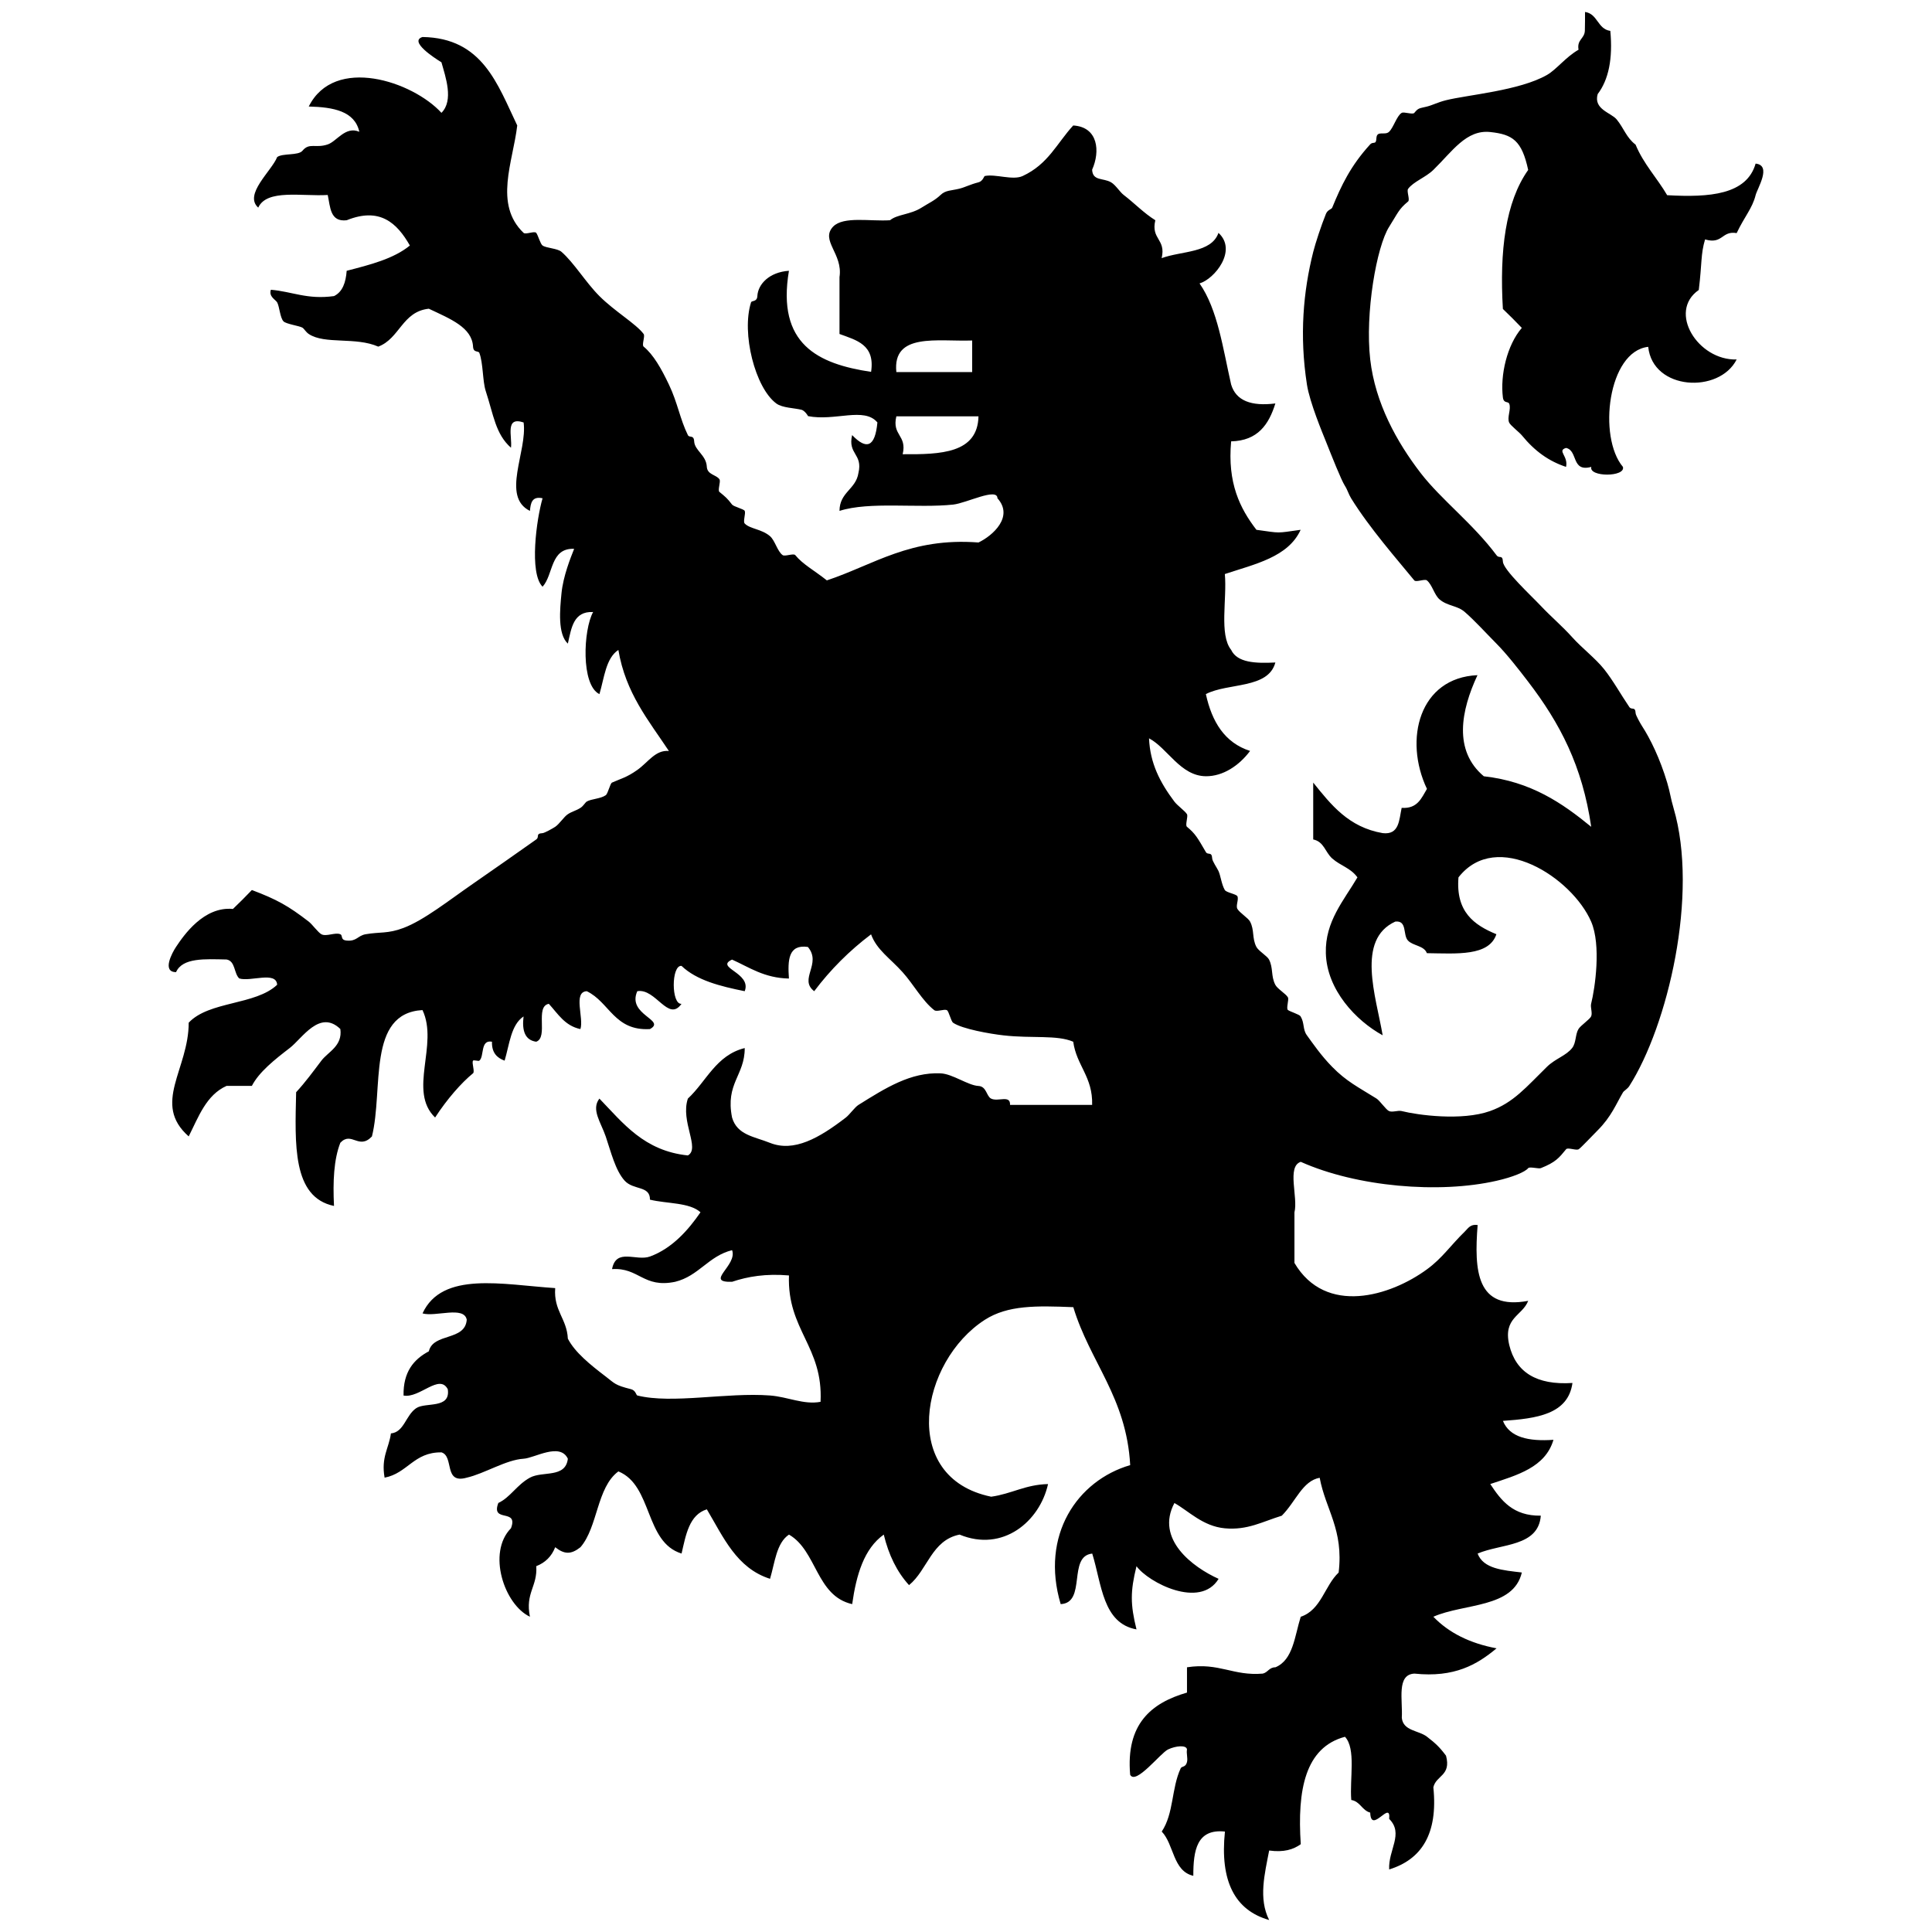 <?xml version="1.0" encoding="utf-8"?>
<!-- Generator: Adobe Illustrator 16.0.0, SVG Export Plug-In . SVG Version: 6.00 Build 0)  -->
<!DOCTYPE svg PUBLIC "-//W3C//DTD SVG 1.1//EN" "http://www.w3.org/Graphics/SVG/1.1/DTD/svg11.dtd">
<svg version="1.1" id="Layer_1" xmlns="http://www.w3.org/2000/svg" xmlns:xlink="http://www.w3.org/1999/xlink" x="0px" y="0px"
	 width="100px" height="100px" viewBox="0 0 100 100" enable-background="new 0 0 100 100" xml:space="preserve">
<path d="M82.041,0.619c0.665,0.096,0.641,0.885,1.309,0.98c0.135,1.444-0.09,2.528-0.654,3.271
	c-0.229,0.789,0.693,0.964,0.979,1.308c0.374,0.45,0.5,0.942,0.982,1.308c0.413,1.003,1.112,1.722,1.635,2.617
	c2.194,0.125,4.118-0.024,4.578-1.635c0.851,0.087,0.089,1.28,0,1.635c-0.17,0.683-0.573,1.102-0.981,1.962
	c-0.787-0.134-0.711,0.597-1.635,0.327c-0.232,0.783-0.152,1.204-0.326,2.617c-1.625,1.126-0.041,3.659,1.961,3.597
	c-0.902,1.78-4.343,1.608-4.578-0.654c-2.086,0.23-2.613,4.669-1.309,6.214c0.148,0.533-1.781,0.533-1.636,0
	c-1.05,0.286-0.677-0.849-1.308-0.981c-0.485,0.143,0.129,0.418,0,0.981c-0.879-0.292-1.603-0.795-2.289-1.635
	c-0.121-0.148-0.588-0.512-0.653-0.654c-0.126-0.271,0.116-0.707,0-0.981c-0.062-0.141-0.285,0.003-0.327-0.327
	c-0.143-1.155,0.211-2.704,0.98-3.597c-0.319-0.335-0.646-0.662-0.98-0.981c-0.178-3.011,0.134-5.535,1.309-7.195
	c-0.328-1.524-0.807-1.839-1.963-1.962c-1.242-0.134-1.965,1.005-2.945,1.96c-0.393,0.385-1.031,0.607-1.307,0.981
	c-0.087,0.116,0.108,0.565,0,0.654c-0.494,0.405-0.531,0.601-0.98,1.308c-0.654,1.028-1.254,4.479-0.981,6.868
	c0.259,2.259,1.375,4.276,2.617,5.887c1.055,1.367,2.696,2.605,3.924,4.251c0.138,0.185,0.308-0.054,0.327,0.328
	c0.021,0.426,1.47,1.767,1.962,2.289c0.533,0.566,1.104,1.043,1.636,1.635c0.479,0.535,1.194,1.084,1.635,1.636
	c0.461,0.574,0.891,1.351,1.309,1.962c0.126,0.183,0.309-0.053,0.328,0.327c0.005,0.104,0.25,0.535,0.326,0.653
	c0.43,0.662,0.93,1.675,1.309,2.943c0.157,0.528,0.165,0.759,0.327,1.309c1.317,4.466-0.302,11.271-2.29,14.389
	c-0.098,0.154-0.277,0.243-0.327,0.327c-0.354,0.598-0.603,1.258-1.308,1.962c-0.313,0.313-0.838,0.877-0.98,0.979
	c-0.117,0.086-0.566-0.105-0.654,0c-0.369,0.451-0.543,0.676-1.309,0.98c-0.115,0.048-0.58-0.09-0.654,0
	c-0.16,0.198-0.795,0.464-1.635,0.654c-2.98,0.681-7.242,0.316-10.138-0.98c-0.737,0.244-0.128,1.836-0.327,2.616
	c0,0.872,0,1.744,0,2.617c1.618,2.745,4.975,1.717,6.867,0.325c0.791-0.58,1.179-1.195,1.962-1.961
	c0.163-0.16,0.276-0.381,0.653-0.327c-0.184,2.364-0.065,4.427,2.617,3.925c-0.305,0.785-1.313,0.865-0.98,2.289
	c0.34,1.402,1.404,2.083,3.271,1.962c-0.224,1.632-1.869,1.839-3.599,1.962c0.345,0.854,1.327,1.07,2.616,0.98
	c-0.422,1.433-1.881,1.826-3.271,2.289c0.563,0.854,1.178,1.658,2.616,1.637c-0.126,1.619-2.05,1.438-3.271,1.962
	c0.299,0.791,1.314,0.864,2.289,0.979c-0.433,1.857-2.99,1.588-4.58,2.291c0.803,0.834,1.896,1.377,3.271,1.635
	c-1.009,0.844-2.182,1.525-4.251,1.308c-0.937,0.046-0.599,1.365-0.653,2.289c0.071,0.69,0.875,0.642,1.307,0.981
	c0.419,0.328,0.627,0.504,0.982,0.98c0.278,1.043-0.517,1.012-0.656,1.635c0.248,2.428-0.621,3.737-2.287,4.252
	c-0.055-1.01,0.771-1.849,0-2.617c0.101-1.021-0.945,0.832-0.981-0.325c-0.429-0.116-0.514-0.576-0.981-0.654
	c-0.088-1.11,0.254-2.651-0.326-3.271c-2.065,0.55-2.475,2.758-2.288,5.56c-0.38,0.274-0.878,0.433-1.636,0.327
	c-0.228,1.199-0.564,2.486,0,3.597c-1.783-0.505-2.555-2.022-2.289-4.578c-1.463-0.155-1.637,0.979-1.637,2.29
	c-1.063-0.242-0.992-1.621-1.634-2.29c0.63-0.946,0.496-2.226,0.979-3.271c0.061-0.129,0.256-0.038,0.328-0.326
	c0.051-0.206-0.041-0.446,0-0.654c-0.028-0.24-0.571-0.193-0.98,0c-0.396,0.188-1.676,1.862-1.962,1.309
	c-0.224-2.621,1.082-3.713,2.942-4.252c0-0.437,0-0.871,0-1.309c1.674-0.257,2.375,0.459,3.924,0.327
	c0.266-0.062,0.326-0.327,0.654-0.327c0.922-0.385,0.994-1.621,1.309-2.615c1.062-0.355,1.232-1.6,1.962-2.289
	c0.267-2.229-0.673-3.25-0.981-4.905c-0.895,0.161-1.236,1.235-1.962,1.963c-1.014,0.312-1.771,0.758-2.942,0.653
	c-1.146-0.103-1.885-0.904-2.615-1.309c-0.997,1.872,0.951,3.324,2.287,3.924c-0.957,1.579-3.639,0.188-4.25-0.654
	c-0.322,1.309-0.322,1.964,0,3.271c-1.754-0.316-1.799-2.344-2.291-3.924c-1.285,0.13-0.281,2.552-1.633,2.616
	c-1.064-3.569,0.86-6.396,3.598-7.195c-0.193-3.515-2.084-5.328-2.944-8.175c-1.909-0.077-3.387-0.11-4.577,0.652
	c-3.34,2.145-4.464,8.172,0.326,9.158c1.053-0.146,1.771-0.628,2.943-0.654c-0.426,1.922-2.328,3.547-4.579,2.615
	c-1.453,0.291-1.655,1.834-2.616,2.616c-0.625-0.684-1.054-1.562-1.308-2.616c-1.019,0.727-1.419,2.07-1.635,3.599
	c-1.87-0.421-1.82-2.761-3.271-3.599c-0.655,0.437-0.729,1.452-0.981,2.289c-1.736-0.553-2.416-2.162-3.271-3.597
	c-0.912,0.286-1.083,1.313-1.308,2.289c-1.917-0.59-1.49-3.524-3.27-4.252c-1.129,0.834-1.053,2.872-1.963,3.924
	c-0.483,0.38-0.824,0.38-1.308,0c-0.183,0.472-0.51,0.799-0.98,0.981c0.071,1.054-0.579,1.384-0.328,2.617
	c-1.326-0.621-2.229-3.308-0.981-4.58c0.404-1.059-1.059-0.25-0.654-1.308c0.63-0.297,0.947-0.931,1.635-1.31
	c0.653-0.357,1.843,0.039,1.963-0.98c-0.408-0.861-1.727-0.031-2.29,0c-0.908,0.053-2.03,0.774-2.943,0.98
	c-1.217,0.347-0.641-1.103-1.308-1.309c-1.435-0.018-1.752,1.082-2.944,1.309c-0.189-1.062,0.223-1.521,0.327-2.289
	c0.686-0.066,0.759-0.932,1.308-1.307c0.475-0.326,1.79,0.057,1.635-0.981c-0.435-0.829-1.452,0.479-2.289,0.327
	c-0.023-1.223,0.525-1.873,1.308-2.289c0.23-0.971,1.88-0.518,1.963-1.637c-0.142-0.729-1.612-0.131-2.289-0.326
	c1.018-2.204,4.141-1.488,6.867-1.309c-0.087,1.178,0.605,1.576,0.655,2.616c0.366,0.712,1.159,1.349,1.962,1.962
	c0.471,0.36,0.464,0.443,1.308,0.654c0.248,0.063,0.263,0.311,0.327,0.326c1.803,0.451,4.631-0.17,6.867,0
	c0.924,0.07,1.748,0.492,2.616,0.328c0.142-2.869-1.735-3.715-1.635-6.541c-1.191-0.103-2.128,0.053-2.944,0.328
	c-1.458,0.045,0.293-0.841,0-1.637c-1.224,0.303-1.718,1.334-2.943,1.637c-1.652,0.344-1.871-0.748-3.27-0.656
	c0.213-1.116,1.252-0.394,1.962-0.652c1.156-0.423,1.994-1.384,2.616-2.29c-0.572-0.517-1.742-0.438-2.616-0.653
	c0.011-0.738-0.851-0.478-1.308-0.981c-0.487-0.536-0.719-1.521-0.981-2.288c-0.252-0.738-0.765-1.398-0.328-1.962
	c1.233,1.274,2.31,2.705,4.579,2.942c0.653-0.36-0.398-1.757,0-2.942c0.963-0.892,1.458-2.249,2.943-2.616
	c0.005,1.423-1.011,1.823-0.655,3.598c0.265,0.909,1.149,0.982,1.962,1.309c1.24,0.494,2.542-0.244,3.925-1.309
	c0.194-0.149,0.463-0.535,0.653-0.654c1.41-0.881,2.704-1.702,4.252-1.635c0.62,0.025,1.419,0.625,1.961,0.653
	c0.422,0.022,0.409,0.531,0.654,0.654c0.359,0.18,1.008-0.214,0.98,0.327c1.418,0,2.834,0,4.25,0
	c0.041-1.457-0.807-2.028-0.979-3.271c-0.844-0.363-2.121-0.162-3.598-0.328c-0.705-0.078-2.148-0.332-2.616-0.652
	c-0.118-0.08-0.222-0.607-0.327-0.654c-0.156-0.069-0.521,0.104-0.653,0c-0.611-0.475-1.083-1.35-1.635-1.962
	c-0.654-0.729-1.339-1.153-1.635-1.962c-1.119,0.844-2.101,1.825-2.943,2.943c-0.817-0.623,0.407-1.419-0.327-2.29
	c-1.022-0.149-1.046,0.699-0.981,1.635c-1.283-0.027-2.039-0.576-2.944-0.981c-0.914,0.42,1.03,0.676,0.655,1.636
	c-1.272-0.256-2.49-0.563-3.271-1.31c-0.536-0.054-0.536,2.017,0,1.963c-0.682,0.974-1.332-0.821-2.289-0.653
	c-0.547,1.23,1.521,1.487,0.654,1.961c-1.847,0.104-2.09-1.397-3.27-1.961c-0.722,0.039-0.14,1.387-0.328,1.961
	c-0.811-0.17-1.165-0.797-1.635-1.308c-0.734,0.138-0.009,1.735-0.653,1.962c-0.576-0.079-0.746-0.563-0.655-1.308
	c-0.655,0.435-0.729,1.45-0.98,2.288c-0.403-0.144-0.672-0.42-0.654-0.98c-0.617-0.119-0.389,0.764-0.654,0.98
	c-0.048,0.039-0.296-0.049-0.327,0c-0.078,0.119,0.105,0.568,0,0.654c-0.602,0.491-1.342,1.332-1.963,2.289
	c-1.421-1.371,0.195-3.771-0.653-5.561c-2.889,0.163-2.008,4.097-2.617,6.541c-0.681,0.716-1.057-0.287-1.635,0.326
	c-0.338,0.861-0.391,2.007-0.328,3.271c-2.167-0.448-2.02-3.212-1.96-5.886c0.499-0.544,0.863-1.048,1.308-1.635
	c0.343-0.454,1.104-0.758,0.98-1.637c-1.068-1.031-1.975,0.488-2.616,0.981c-0.795,0.61-1.594,1.247-1.963,1.962
	c-0.435,0-0.871,0-1.308,0c-1.054,0.471-1.452,1.602-1.962,2.616c-1.919-1.692,0.003-3.474,0-5.886
	c1.055-1.127,3.461-0.9,4.578-1.963c-0.041-0.724-1.387-0.141-1.962-0.328c-0.281-0.264-0.194-0.896-0.654-0.98
	c-1.113-0.023-2.282-0.102-2.616,0.654c-0.745-0.001-0.206-1,0-1.308c0.399-0.599,1.436-2.106,2.944-1.962
	c0.334-0.319,0.662-0.646,0.98-0.98c1.296,0.491,1.88,0.816,2.943,1.635c0.179,0.137,0.482,0.56,0.655,0.654
	c0.252,0.138,0.715-0.113,0.98,0c0.144,0.062-0.012,0.296,0.328,0.327c0.522,0.05,0.571-0.255,0.981-0.327
	c0.747-0.13,1.149-0.018,1.962-0.327c1.062-0.401,2.339-1.419,3.598-2.289c1.076-0.745,2.217-1.545,3.271-2.29
	c0.184-0.13-0.054-0.306,0.327-0.327c0.101-0.004,0.54-0.251,0.654-0.327c0.219-0.145,0.453-0.521,0.655-0.653
	c0.215-0.143,0.419-0.178,0.653-0.328c0.155-0.098,0.243-0.277,0.328-0.328c0.24-0.141,0.707-0.137,0.981-0.327
	c0.117-0.081,0.223-0.607,0.326-0.654c0.451-0.203,0.748-0.257,1.309-0.654c0.557-0.394,0.94-1.049,1.634-0.981
	c-1.042-1.573-2.24-2.991-2.615-5.232c-0.655,0.435-0.729,1.451-0.981,2.289c-0.966-0.476-0.834-3.338-0.326-4.25
	c-1.029-0.048-1.124,0.838-1.308,1.635c-0.534-0.491-0.413-1.763-0.328-2.617c0.087-0.871,0.467-1.823,0.654-2.289
	c-1.25-0.051-1.062,1.335-1.635,1.961c-0.704-0.707-0.31-3.516,0-4.578c-0.556-0.12-0.617,0.255-0.654,0.654
	c-1.505-0.743-0.124-3.088-0.327-4.578c-0.984-0.33-0.579,0.729-0.654,1.308c-0.803-0.71-0.898-1.689-1.309-2.943
	c-0.162-0.5-0.128-1.436-0.327-1.963c-0.049-0.13-0.309,0.009-0.327-0.327c-0.053-0.993-1.17-1.434-2.29-1.962
	c-1.377,0.148-1.505,1.546-2.616,1.962c-1.172-0.518-2.767-0.101-3.598-0.654c-0.149-0.1-0.24-0.273-0.327-0.327
	c-0.146-0.092-0.845-0.187-0.98-0.327c-0.179-0.186-0.208-0.767-0.328-0.981c-0.079-0.142-0.444-0.294-0.326-0.654
	c1.107,0.091,1.877,0.52,3.269,0.327c0.44-0.215,0.61-0.699,0.655-1.309c1.213-0.313,2.431-0.62,3.271-1.308
	c-0.669-1.175-1.562-1.998-3.271-1.308c-0.863,0.1-0.845-0.683-0.981-1.308c-1.338,0.08-3.152-0.319-3.597,0.654
	c-0.765-0.681,0.698-1.899,0.98-2.616c0.279-0.21,1.096-0.068,1.308-0.327c0.36-0.439,0.679-0.113,1.309-0.328
	c0.47-0.159,0.917-0.965,1.635-0.654c-0.236-1.071-1.34-1.276-2.617-1.308c1.328-2.66,5.383-1.298,6.868,0.327
	c0.648-0.644,0.209-1.868,0-2.616c-0.362-0.222-1.697-1.086-0.981-1.309c3.112,0.049,3.879,2.442,4.904,4.579
	c-0.22,1.889-1.221,4.073,0.328,5.559c0.105,0.101,0.563-0.111,0.655,0c0.091,0.113,0.214,0.577,0.327,0.654
	c0.208,0.143,0.767,0.142,0.981,0.328c0.646,0.562,1.253,1.58,1.962,2.289c0.805,0.805,1.899,1.436,2.289,1.962
	c0.086,0.116-0.108,0.565,0,0.654c0.503,0.411,0.913,1.132,1.308,1.962c0.455,0.952,0.571,1.782,0.982,2.617
	c0.079,0.161,0.307-0.035,0.326,0.327c0.025,0.471,0.623,0.707,0.654,1.309c0.022,0.422,0.49,0.41,0.655,0.653
	c0.079,0.119-0.107,0.567,0,0.654c0.313,0.256,0.403,0.327,0.653,0.654c0.082,0.107,0.612,0.231,0.655,0.327
	c0.062,0.139-0.102,0.549,0,0.654c0.272,0.283,0.872,0.28,1.308,0.654c0.26,0.224,0.382,0.789,0.655,0.981
	c0.118,0.083,0.565-0.107,0.653,0c0.391,0.479,0.97,0.781,1.635,1.308c2.453-0.817,4.311-2.229,7.849-1.962
	c0.741-0.355,1.838-1.335,0.981-2.289c-0.007-0.571-1.603,0.253-2.29,0.327c-1.852,0.198-4.326-0.172-5.886,0.327
	c0.005-0.976,0.85-1.111,0.98-1.962c0.238-1-0.563-0.962-0.326-1.962c0.741,0.773,1.188,0.632,1.308-0.654
	c-0.687-0.821-2.191-0.05-3.597-0.328c0.027,0.006-0.164-0.286-0.328-0.327c-0.378-0.095-0.996-0.096-1.308-0.327
	c-1.097-0.813-1.813-3.641-1.308-5.232c0.035-0.109,0.311-0.009,0.327-0.327c0.032-0.61,0.611-1.24,1.635-1.309
	c-0.642,3.804,1.502,4.821,4.252,5.232c0.216-1.416-0.762-1.638-1.635-1.961c0-0.982,0-1.962,0-2.944
	c0.189-1.212-1.009-1.896-0.328-2.616c0.543-0.547,1.919-0.26,2.943-0.327c0.38-0.313,1.056-0.285,1.635-0.654
	c0.372-0.236,0.682-0.367,0.981-0.654c0.265-0.254,0.544-0.218,0.981-0.327c0.288-0.072,0.56-0.222,0.98-0.327
	c0.229-0.057,0.289-0.319,0.327-0.327c0.563-0.118,1.446,0.239,1.962,0c1.324-0.614,1.766-1.688,2.616-2.616
	c1.296,0.078,1.404,1.341,0.979,2.289c0.029,0.599,0.572,0.414,0.982,0.654c0.241,0.142,0.444,0.493,0.653,0.654
	c0.552,0.421,1.032,0.931,1.636,1.308c-0.236,1,0.564,0.961,0.327,1.962c1.035-0.381,2.574-0.259,2.942-1.308
	c0.996,0.911-0.207,2.39-0.98,2.616c0.941,1.347,1.21,3.369,1.635,5.232c0.25,0.842,1.045,1.137,2.289,0.981
	c-0.335,1.082-0.904,1.929-2.289,1.962c-0.197,2.158,0.455,3.469,1.309,4.578c1.305,0.18,0.986,0.18,2.289,0
	c-0.65,1.42-2.369,1.772-3.924,2.29c0.119,1.296-0.302,3.134,0.326,3.924c0.315,0.666,1.258,0.706,2.289,0.654
	c-0.365,1.377-2.447,1.04-3.597,1.635c0.313,1.431,0.969,2.519,2.289,2.943c-0.576,0.767-1.406,1.316-2.289,1.309
	c-1.32-0.012-1.986-1.462-2.942-1.962c0.055,1.293,0.567,2.281,1.309,3.27c0.16,0.214,0.544,0.479,0.654,0.655
	c0.071,0.119-0.105,0.568,0,0.653c0.441,0.363,0.555,0.584,0.979,1.309c0.104,0.176,0.308-0.047,0.327,0.327
	c0.008,0.152,0.242,0.475,0.326,0.654c0.113,0.244,0.154,0.679,0.326,0.981c0.078,0.136,0.604,0.212,0.654,0.327
	c0.078,0.173-0.097,0.491,0,0.654c0.12,0.203,0.561,0.473,0.654,0.654c0.234,0.442,0.093,0.849,0.326,1.308
	c0.106,0.208,0.563,0.476,0.654,0.654c0.229,0.447,0.092,0.849,0.326,1.308c0.111,0.217,0.553,0.469,0.654,0.654
	c0.064,0.119-0.102,0.571,0,0.653c0.1,0.081,0.595,0.229,0.654,0.327c0.213,0.349,0.105,0.678,0.326,0.979
	c0.295,0.406,0.738,1.056,1.31,1.636c0.733,0.75,1.334,1.043,2.288,1.637c0.179,0.109,0.496,0.582,0.654,0.652
	c0.176,0.08,0.463-0.047,0.653,0c0.833,0.209,3.11,0.521,4.578,0c1.214-0.431,1.872-1.242,2.942-2.289
	c0.441-0.431,0.996-0.574,1.31-0.979c0.21-0.272,0.156-0.709,0.327-0.981c0.109-0.18,0.582-0.496,0.652-0.652
	c0.08-0.178-0.047-0.467,0-0.654c0.201-0.799,0.529-3.036,0-4.252c-0.987-2.272-4.889-4.814-6.866-2.289
	c-0.148,1.782,0.804,2.467,1.962,2.943c-0.378,1.148-2.049,1.002-3.598,0.981c-0.143-0.396-0.724-0.376-0.98-0.655
	c-0.273-0.292-0.025-1.048-0.654-0.98c-2.039,0.932-0.998,3.872-0.654,5.886c-1.383-0.756-2.892-2.354-2.941-4.25
	c-0.047-1.642,0.943-2.742,1.635-3.924c-0.354-0.492-0.871-0.594-1.308-0.981c-0.363-0.323-0.42-0.865-0.981-0.982
	c0-0.98,0-1.962,0-2.943c0.924,1.148,1.832,2.313,3.598,2.616c0.863,0.1,0.844-0.682,0.98-1.308
	c0.818,0.055,1.023-0.502,1.309-0.981c-1.213-2.56-0.396-5.756,2.615-5.887c-0.853,1.831-1.258,3.902,0.328,5.233
	c2.448,0.275,4.061,1.389,5.559,2.616c-0.457-3.152-1.615-5.359-3.271-7.521c-0.476-0.622-1.088-1.409-1.635-1.962
	c-0.589-0.595-1.088-1.155-1.636-1.635c-0.393-0.343-0.896-0.301-1.309-0.654c-0.273-0.235-0.378-0.759-0.654-0.982
	c-0.111-0.092-0.563,0.11-0.652,0c-0.876-1.071-2.314-2.704-3.271-4.251c-0.133-0.217-0.179-0.423-0.326-0.654
	c-0.192-0.303-0.666-1.504-0.979-2.289c-0.163-0.407-0.838-2.016-0.981-2.943c-0.395-2.535-0.189-4.824,0.326-6.867
	c0.119-0.465,0.403-1.336,0.655-1.962c0.089-0.224,0.289-0.237,0.327-0.327c0.467-1.14,0.951-2.164,1.961-3.271
	c0.167-0.182,0.309,0.053,0.327-0.327c0.022-0.419,0.436-0.123,0.653-0.327c0.229-0.211,0.4-0.83,0.654-0.98
	c0.12-0.072,0.57,0.103,0.654,0c0.219-0.268,0.249-0.226,0.652-0.327c0.289-0.072,0.563-0.222,0.982-0.327
	c1.123-0.281,3.805-0.494,5.23-1.308c0.5-0.285,0.959-0.918,1.637-1.308c-0.094-0.528,0.309-0.564,0.327-0.982
	C82.041,1.273,82.041,0.946,82.041,0.619z M46.395,19.259c1.308,0,2.616,0,3.924,0c0-0.545,0-1.089,0-1.635
	C48.529,17.688,46.184,17.196,46.395,19.259z M46.722,23.511c1.976,0.014,3.879-0.045,3.924-1.962c-1.417,0-2.834,0-4.251,0
	C46.157,22.549,46.958,22.511,46.722,23.511z"/>
</svg>
